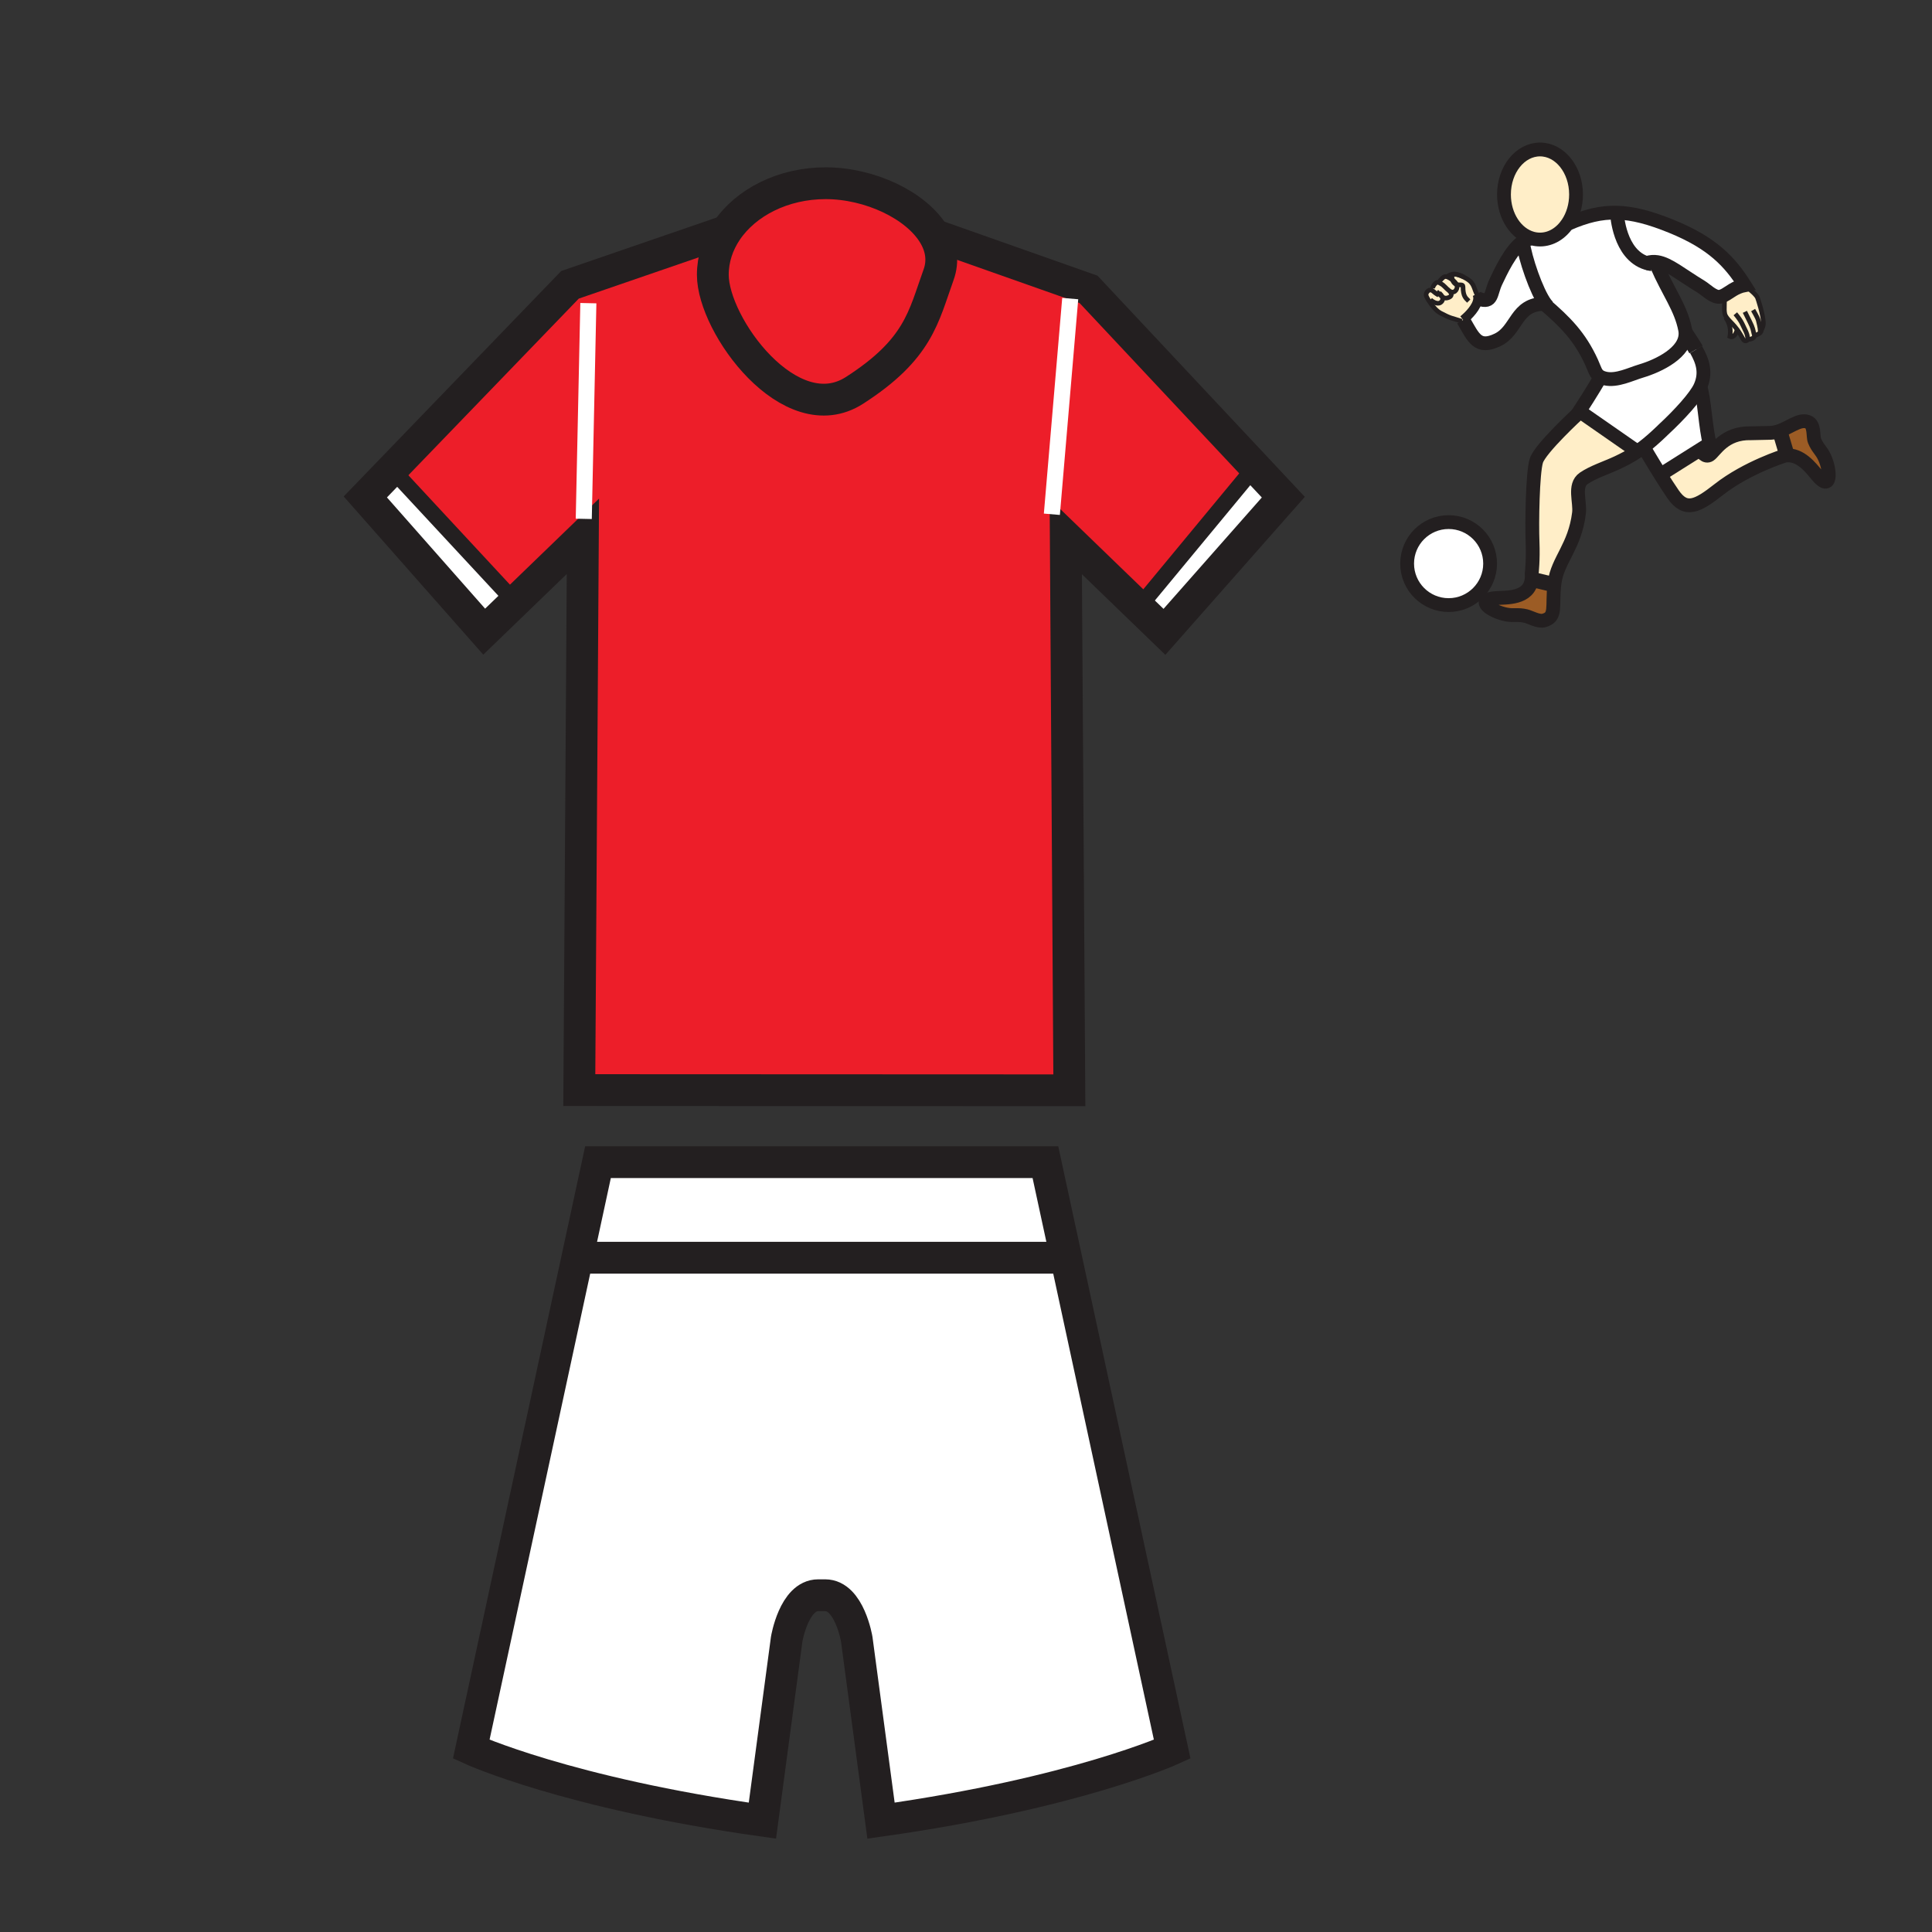 <?xml version="1.0" encoding="iso-8859-1"?>
<!-- Generator: Adobe Illustrator 12.0.1, SVG Export Plug-In . SVG Version: 6.00 Build 51448)  -->
<!DOCTYPE svg PUBLIC "-//W3C//DTD SVG 1.1//EN" "http://www.w3.org/Graphics/SVG/1.1/DTD/svg11.dtd">
<svg  version="1.1" id="Layer_1" xmlns="http://www.w3.org/2000/svg" xmlns:xlink="http://www.w3.org/1999/xlink" width="850.394" height="850.394"
	 viewBox="0 0 850.394 850.394" style="overflow:visible;enable-background:new 0 0 850.394 850.394;" xml:space="preserve">
<rect x="0" y="0" width="850.394" height="850.394" fill="#333333" stroke="none"/>
<g id="XMLID_1_">
	<g>
		<polygon style="fill:#FFFFFF;" points="552.468,205.605 564.87,218.836 512.542,278.123 501.119,267.084 503.392,264.741 
			551.872,206.161 		"/>
		<path style="fill:#ED1E29;" d="M479.151,127.381l73.316,78.224l-0.596,0.556l-48.48,58.58l-2.272,2.343l-32.007-30.937
			l1.576,243.763l-215.706-0.091l1.585-243.752l-29.835,28.825l-2.101-2.171l-52.116-56.125l78.376-81.234l68.922-23.715
			c-3.868,5.737-6.06,12.322-6.06,19.321c0,22.281,34.158,68.993,62.377,50.854c28.28-18.18,30.3-32.32,36.986-50.854
			c2.222-6.151,1.222-12.17-2.01-17.604L479.151,127.381z"/>
		<path style="fill:#FFFFFF;" d="M469.052,552.731l46.904,217.2c0,0-42.299,19.352-128.168,31.451l-10.686-79.87
			c0,0-3.202-19.352-13.877-19.352h-3.081c-10.675,0-13.877,19.352-13.877,19.352l-10.686,79.87
			c-85.88-12.1-128.159-31.451-128.159-31.451l46.924-217.331l4.626,1h206.04L469.052,552.731z"/>
		<polygon style="fill:#FFFFFF;" points="460.153,511.544 469.052,552.731 465.012,553.601 258.972,553.601 254.346,552.601 
			263.214,511.544 		"/>
		<path style="fill:#ED1E29;" d="M411.108,103.363c3.232,5.434,4.232,11.453,2.01,17.604c-6.686,18.534-8.706,32.673-36.986,50.854
			c-28.219,18.14-62.377-28.573-62.377-50.854c0-6.999,2.192-13.584,6.06-19.321c8.434-12.504,24.795-20.998,43.612-20.998
			C382.808,80.648,403.361,90.314,411.108,103.363z"/>
		<polygon style="fill:#FFFFFF;" points="224.632,262.721 226.733,264.892 213.128,278.032 160.8,218.735 172.516,206.595 		"/>
	</g>
	<g>
		<path style="fill:none;stroke:#231F20;stroke-width:14;" d="M411.108,103.363c3.232,5.434,4.232,11.453,2.01,17.604
			c-6.686,18.534-8.706,32.673-36.986,50.854c-28.219,18.14-62.377-28.573-62.377-50.854c0-6.999,2.192-13.584,6.06-19.321
			c8.434-12.504,24.795-20.998,43.612-20.998C382.808,80.648,403.361,90.314,411.108,103.363z"/>
		<polyline style="fill:none;stroke:#231F20;stroke-width:14;" points="410.472,103.141 411.108,103.363 479.151,127.381 
			552.468,205.605 564.87,218.836 512.542,278.123 501.119,267.084 469.112,236.147 470.688,479.91 254.983,479.819 
			256.568,236.067 226.733,264.892 213.128,278.032 160.8,218.735 172.516,206.595 250.892,125.361 319.814,101.646 
			319.825,101.646 		"/>
		<path style="fill:none;stroke:#231F20;stroke-width:14;" d="M254.346,552.601l8.868-41.057h196.939l8.898,41.188l46.904,217.2
			c0,0-42.299,19.352-128.168,31.451l-10.686-79.87c0,0-3.202-19.352-13.877-19.352h-3.081c-10.675,0-13.877,19.352-13.877,19.352
			l-10.686,79.87c-85.88-12.1-128.159-31.451-128.159-31.451L254.346,552.601z"/>
		<line style="fill:none;stroke:#231F20;stroke-width:14;" x1="258.972" y1="553.601" x2="465.012" y2="553.601"/>
		<line style="fill:none;stroke:#FFFFFF;stroke-width:7.07;" x1="258.972" y1="133.441" x2="256.952" y2="228.381"/>
		<line style="fill:none;stroke:#FFFFFF;stroke-width:7.07;" x1="471.072" y1="131.421" x2="462.992" y2="226.361"/>
		<polyline style="fill:none;stroke:#231F20;stroke-width:7.07;" points="172.112,206.161 172.516,206.595 224.632,262.721 		"/>
		<line style="fill:none;stroke:#231F20;stroke-width:7.07;" x1="551.872" y1="206.161" x2="503.392" y2="264.741"/>
	</g>
</g>
<rect style="fill:none;" width="850.394" height="850.394"/>
<g id="XMLID_15_">
	<g>
		<path style="fill:#9C5C25;" d="M786.245,199.316l-2.684-9.048l-1.699-0.142c5.431-1.401,9.888-5.902,13.842-4.446
			c3.184,1.172,2.177,6.318,2.979,8.292c1.36,3.363,2.92,4.122,4.417,7.358c2.807,6.058,2.917,15.381-3.213,7.948
			c-2.959-3.589-7.462-9.343-13.575-8.799L786.245,199.316z"/>
		<path style="fill:#FFEEC8;" d="M786.245,199.316l0.066,1.164c-0.272,0.026-0.55,0.061-0.828,0.113c0,0-16.547,5.138-28.984,14.912
			c-9.384,7.372-14.576,10.052-20.104,2.009c-1.777-2.582-3.734-5.621-5.569-8.562l17.549-11.057
			c0.611,1.091,2.252,3.552,4.104,2.362c2.345-1.508,6.365-9.884,18.261-9.551l8.107-0.177c1.039,0,2.044-0.15,3.016-0.402
			l1.699,0.142L786.245,199.316z"/>
		<path style="fill:#FFEEC8;" d="M769.298,149.33c-0.156,0.657-0.979,0.944-1.592,0.512c-0.582-0.405-1.172-2.231-3.088-4.808
			c-0.342-0.463-0.727-0.949-1.164-1.456c-1.225-1.418-2.613-2.646-3.479-3.861c-0.395-0.556-0.678-1.105-0.791-1.67
			c-0.457-2.307,0.099-4.13-0.246-8.096c2.33-1.204,4.713-3.563,9.008-4.426c1.441,1.288,4.692,3.688,5.566,5.349
			c0.182,0.35,2.729,7.904,2.671,11.74c-0.012,0.784-0.553,2.127-0.961,2.811c-0.012,0.37-0.147,0.897-0.735,1.265
			c-0.854,0.515-1.817,1.167-2.289,0.57c0.043,0.307,0.081,1.042-0.448,1.45c-0.678,0.529-1.757,0.732-2.321,0.654L769.298,149.33z"
			/>
		<path style="fill:#FFFFFF;" d="M758.938,129.952c-0.653,0.335-1.302,0.584-1.988,0.683c-2.671,0.382-6.168-3.21-8.191-4.438
			c-8.848-5.354-14.183-10-19.273-10.822c-1.561-0.254-3.097-0.147-4.703,0.408c-12.128-3.766-13.02-21.583-13.02-21.583
			l0.015-0.585c6.996,0.194,14.524,2.171,24.134,6.096c17.771,7.265,25.488,15.474,32.035,25.815
			C763.651,126.389,761.269,128.748,758.938,129.952z"/>
		<path style="fill:#FFEEC8;" d="M761.431,148.103c0.556-2.906-0.069-5.783-1.748-8.18l0.293-0.206
			c0.865,1.216,2.254,2.443,3.479,3.861c0.438,0.506,0.822,0.993,1.164,1.456C764.322,146.609,763.093,148.933,761.431,148.103z"/>
		<path style="fill:#FFFFFF;" d="M748.374,197.895l-17.549,11.057c-3.887-6.217-7.244-11.98-7.244-11.98l-0.148-0.191
			c2.426-1.858,5.017-4.125,8.102-7.08l0.513-0.51c7.213-6.663,14.388-14.573,16.354-18.961c1.745,4.7,2.342,18.727,4.162,25.025
			L748.374,197.895z"/>
		<path style="fill:#FFFFFF;" d="M746.519,153.854c2.941,5.091,4.632,10.22,1.882,16.377c-1.966,4.388-9.141,12.298-16.354,18.961
			l-0.513,0.51c-3.085,2.955-5.676,5.221-8.102,7.08c-0.955,0.732-1.887,1.398-2.81,2.023l-0.148-0.223l-25.167-17.5l-0.13-0.093
			c0,0,6.432-9.861,9.06-14.701l0.243-0.414c0.553,0.301,1.228,0.544,2.075,0.738c5.108,1.161,11.23-1.948,15.769-3.3
			c7.937-2.365,19.795-8.183,19.572-16.689C743.491,149.092,745.145,151.469,746.519,153.854z"/>
		<path style="fill:#FFEEC8;" d="M720.475,198.581l0.148,0.223c-2.854,1.919-5.662,3.404-9.028,4.972
			c-4.591,2.139-10.466,4.006-14.495,6.776c-4.524,3.115-1.465,10.339-2.09,15.338c-1.844,14.744-9.384,20.608-10.724,30.496
			c-0.044,0.324-0.084,0.64-0.119,0.952l-0.463-0.049l-8.376-2.012l-1.19-0.153c0.11-0.819,0.134-1.728,0.064-2.729
			c0,0,0.703-5.896,0.367-13.937c-0.336-8.043,0-30.325,1.676-35.688c1.673-5.361,18.429-20.776,18.429-20.776l0.634-0.912
			L720.475,198.581z"/>
		<path style="fill:#FFEEC8;" d="M693.716,85.615c0,4.808-1.369,9.213-3.646,12.646c-2.909,4.382-7.3,7.175-12.212,7.175
			c-1.166,0-2.307-0.156-3.4-0.457c-7.127-1.945-12.461-9.876-12.461-19.364c0-10.947,7.1-19.824,15.861-19.824
			C686.616,65.791,693.716,74.668,693.716,85.615z"/>
		<path style="fill:#9C5C25;" d="M683.704,257.289l0.463,0.049c-1.126,9.676,1.149,14.223-4.599,15.766
			c-2.435,0.654-5.899-1.447-7.969-1.942c-3.528-0.845-5.054-0.018-8.559-0.683c-6.556-1.233-14.212-6.564-4.594-7.23
			c4.42-0.307,14.567,0.458,15.69-8.125l1.19,0.153L683.704,257.289z"/>
		<path style="fill:#FFFFFF;" d="M680.23,133.674c-3.933-5.291-8.949-19.865-9.962-27.335c1.349-0.903,2.744-1.387,4.156-1.245
			l0.032-0.116c1.094,0.301,2.234,0.457,3.4,0.457c4.912,0,9.303-2.793,12.212-7.175l0.249,0.168
			c7.699-3.349,14.301-5.016,21.459-4.813l-0.015,0.585c0,0,0.892,17.818,13.02,21.583c1.606-0.556,3.143-0.663,4.703-0.408
			l-0.208,1.508c5.007,11.63,10.625,18.64,12.457,28.221c0.099,0.515,0.15,1.021,0.162,1.52
			c0.223,8.506-11.636,14.324-19.572,16.689c-4.538,1.352-10.66,4.46-15.769,3.3c-0.848-0.194-1.522-0.437-2.075-0.738
			c-2.174-1.181-2.475-3.216-3.885-6.315c-5.238-11.523-11.685-17.861-20.883-25.801c0.136-0.003,0.272-0.003,0.411-0.003
			L680.23,133.674z"/>
		<circle style="fill:#FFFFFF;" cx="637.631" cy="248.073" r="18.264"/>
		<path style="fill:#FFFFFF;" d="M679.713,133.758c-12.718,0.122-11.777,11.615-20.513,15.833
			c-8.776,4.234-10.651-1.051-14.857-8.247c-0.102-0.173-0.205-0.35-0.31-0.527c2.37-1.896,6.231-5.806,6.472-9.268l0.475,0.006
			c6.079,2.043,4.95-2.281,7.442-7.52c1.907-4.012,6.506-14.13,11.847-17.696c1.013,7.47,6.029,22.044,9.962,27.335l-0.106,0.081
			C679.985,133.755,679.849,133.755,679.713,133.758z"/>
		<path style="fill:#FFEEC8;" d="M635.171,122.188c0.892-0.793,1.847-0.347,2.052-0.237l0.006-0.014
			c0.463,0.205,1.306,0.654,2.11,1.273c0.237,0.692,0.625,1.268,1.181,1.685c0.183,0.136,0.379,0.234,0.579,0.304
			c0.292,0.62,0.37,1.288,0.075,1.977c-0.868,2.02-2.55,1.372-3.045,1.016c-0.003-0.006-0.006-0.009-0.009-0.006
			c-0.119-0.125-0.246-0.232-0.376-0.324c-1.21-0.869-2.171-2.339-3.523-2.996c-0.234-0.113-0.391-0.243-0.48-0.382
			C633.313,123.827,634.354,122.93,635.171,122.188z"/>
		<path style="fill:#FFEEC8;" d="M634.803,130.6c-0.277-0.211-0.559-0.469-0.862-0.758l-0.66,0.073
			c-2.59-1.433-2.46-2.232-3.69-2.246c-0.006,0-0.012,0-0.02,0l1.019-0.813c0.099-0.646,0.671-1.76,1.476-2.33
			c0.582-0.422,1.323-0.194,1.676-0.041c0.09,0.139,0.246,0.269,0.48,0.382c1.353,0.657,2.313,2.127,3.523,2.996
			c0.13,0.092,0.257,0.2,0.376,0.324c0.003-0.003,0.006,0,0.009,0.006c0.781,0.787,1.187,2.072-0.385,2.718
			C636.43,131.445,635.634,131.228,634.803,130.6z"/>
		<path style="fill:#FFEEC8;" d="M643.454,141.396c-4.865-1.551-4.856-1.192-9.328-3.548c-1.864-0.987-3.294-2.796-4.492-4.46
			c-0.24-0.336-0.57-0.808-0.886-1.311l0.842-0.171c0.66,0.677,2.93,2.24,4.399,1.311c0.927-0.579,1.266-1.563,0.813-2.617
			c0.831,0.628,1.627,0.845,2.941,0.31c1.571-0.646,1.166-1.931,0.385-2.718c0.495,0.356,2.177,1.004,3.045-1.016
			c0.295-0.689,0.217-1.357-0.075-1.977c-0.359-0.758-1.045-1.438-1.76-1.988c-0.197-0.573-0.29-1.222-0.29-1.925
			c0-0.654,1.204-0.674,2.483-0.405c0,0,0,0,0.003,0c1.063,0.339,1.957,0.709,2.704,1.071c1.857,0.903,2.79,1.76,3.004,1.974
			c1.673,1.629,1.748,3.615,2.929,5.821l0.07-0.026c0.231,0.585,0.307,1.201,0.263,1.83c-0.24,3.461-4.102,7.372-6.472,9.268
			c0.104,0.177,0.208,0.354,0.31,0.527L643.454,141.396z"/>
		<path style="fill:#FFEEC8;" d="M628.748,132.076c-0.411-0.646-0.802-1.34-0.97-1.853c-0.333-0.996,0.613-2.556,1.792-2.556
			c0.008,0,0.014,0,0.02,0c1.23,0.014,1.101,0.813,3.69,2.246l0.66-0.073c0.304,0.29,0.585,0.547,0.862,0.758
			c0.452,1.054,0.113,2.038-0.813,2.617c-1.47,0.929-3.739-0.634-4.399-1.311L628.748,132.076z"/>
	</g>
	<g>
		<path style="fill:none;stroke:#231F20;stroke-width:6.078;" d="M674.457,104.979c-7.127-1.945-12.461-9.876-12.461-19.364
			c0-10.947,7.1-19.824,15.861-19.824c8.759,0,15.858,8.877,15.858,19.824c0,4.808-1.369,9.213-3.646,12.646
			c-2.909,4.382-7.3,7.175-12.212,7.175C676.691,105.436,675.551,105.279,674.457,104.979z"/>
		<path style="fill:none;stroke:#231F20;stroke-width:6.078;" d="M674.425,105.094c-1.412-0.142-2.808,0.341-4.156,1.245
			c-5.341,3.566-9.939,13.685-11.847,17.696c-2.492,5.239-1.363,9.563-7.442,7.52"/>
		<path style="fill:none;stroke:#231F20;stroke-width:6.078;" d="M644.033,140.817c0.104,0.177,0.208,0.354,0.31,0.527
			c4.206,7.196,6.081,12.481,14.857,8.247c8.735-4.217,7.795-15.711,20.513-15.833c0.136-0.003,0.272-0.003,0.411-0.003"/>
		<path style="fill:none;stroke:#231F20;stroke-width:6.078;" d="M678.271,132.519c0.489,0.417,0.97,0.831,1.441,1.239
			c9.198,7.939,15.645,14.278,20.883,25.801c1.41,3.1,1.711,5.135,3.885,6.315c0.553,0.301,1.228,0.544,2.075,0.738
			c5.108,1.161,11.23-1.948,15.769-3.3c7.937-2.365,19.795-8.183,19.572-16.689c-0.012-0.498-0.063-1.004-0.162-1.52
			c-1.832-9.581-7.45-16.591-12.457-28.221"/>
		<path style="fill:none;stroke:#231F20;stroke-width:6.078;" d="M690.318,98.428c7.699-3.349,14.301-5.016,21.459-4.813
			c6.996,0.194,14.524,2.171,24.134,6.096c17.771,7.265,25.488,15.474,32.035,25.815c-4.295,0.863-6.678,3.222-9.008,4.426
			c-0.653,0.335-1.302,0.584-1.988,0.683c-2.671,0.382-6.168-3.21-8.191-4.438c-8.848-5.354-14.183-10-19.273-10.822
			c-1.561-0.254-3.097-0.147-4.703,0.408c-0.426,0.145-0.854,0.321-1.291,0.533"/>
		<path style="fill:none;stroke:#231F20;stroke-width:6.702;" d="M746.519,153.854c-1.374-2.385-3.027-4.761-4.622-7.23
			c-0.003-0.003-0.003-0.006-0.006-0.009"/>
		<path style="fill:none;stroke:#231F20;stroke-width:6.078;" d="M694.674,181.993c0,0-16.756,15.416-18.429,20.776
			c-1.676,5.363-2.012,27.645-1.676,35.688c0.336,8.041-0.367,13.937-0.367,13.937c0.069,1.001,0.046,1.911-0.064,2.729
			c-1.123,8.582-11.271,7.818-15.69,8.125c-9.618,0.666-1.962,5.998,4.594,7.23c3.505,0.666,5.03-0.162,8.559,0.683
			c2.069,0.495,5.534,2.596,7.969,1.942c5.748-1.543,3.473-6.09,4.599-15.766c0.035-0.313,0.075-0.628,0.119-0.952
			c1.34-9.888,8.88-15.751,10.724-30.496c0.625-4.999-2.435-12.223,2.09-15.338c4.029-2.77,9.904-4.637,14.495-6.776
			c3.366-1.568,6.174-3.053,9.028-4.972c0.923-0.625,1.854-1.291,2.81-2.023c2.426-1.858,5.017-4.125,8.102-7.08l0.513-0.51
			c7.213-6.663,14.388-14.573,16.354-18.961c2.75-6.157,1.06-11.286-1.882-16.377"/>
		<path style="fill:none;stroke:#231F20;stroke-width:6.078;" d="M748.4,170.23c1.745,4.7,2.342,18.727,4.162,25.025l-4.188,2.64
			l-17.549,11.057l-0.295,0.186"/>
		<path style="fill:none;stroke:#231F20;stroke-width:6.078;" d="M670.213,105.928c0.018,0.133,0.035,0.272,0.056,0.411
			c1.013,7.47,6.029,22.044,9.962,27.335c0.567,0.767,1.112,1.34,1.621,1.667"/>
		<path style="fill:none;stroke:#231F20;stroke-width:2.026;" d="M638.12,128.186c-0.015-0.012-0.029-0.023-0.041-0.032"/>
		<path style="fill:none;stroke:#231F20;stroke-width:2.026;" d="M641.532,120.88c-0.237-0.078-0.486-0.153-0.74-0.226
			c-1.341-0.379-4.255,0.981-3.566,1.279l0.003,0.003c0.463,0.205,1.306,0.654,2.11,1.273c0.715,0.55,1.4,1.23,1.76,1.988
			c0.292,0.62,0.37,1.288,0.075,1.977c-0.868,2.02-2.55,1.372-3.045,1.016"/>
		<path style="fill:none;stroke:#231F20;stroke-width:2.026;" d="M650.172,129.746c-1.181-2.206-1.256-4.191-2.929-5.821
			c-0.214-0.214-1.146-1.071-3.004-1.974c-0.747-0.362-1.642-0.732-2.704-1.071"/>
		<path style="fill:none;stroke:#231F20;stroke-width:2.026;" d="M637.264,121.975c0,0-0.015-0.009-0.041-0.023
			c-0.205-0.11-1.16-0.556-2.052,0.237c-0.816,0.741-1.858,1.638-1.431,2.295c0.09,0.139,0.246,0.269,0.48,0.382
			c1.353,0.657,2.313,2.127,3.523,2.996c0.13,0.092,0.257,0.2,0.376,0.324c0.003-0.003,0.006,0,0.009,0.006
			c0.781,0.787,1.187,2.072-0.385,2.718c-1.314,0.535-2.11,0.318-2.941-0.31c-0.277-0.211-0.559-0.469-0.862-0.758
			c-0.454-0.428-0.958-0.932-1.583-1.464"/>
		<path style="fill:none;stroke:#231F20;stroke-width:2.026;" d="M633.943,124.583c0,0-0.075-0.043-0.203-0.099
			c-0.353-0.153-1.094-0.382-1.676,0.041c-0.805,0.57-1.377,1.685-1.476,2.33"/>
		<path style="fill:none;stroke:#231F20;stroke-width:2.026;" d="M643.454,141.396c-4.865-1.551-4.856-1.192-9.328-3.548
			c-1.864-0.987-3.294-2.796-4.492-4.46c-0.24-0.336-0.57-0.808-0.886-1.311c-0.411-0.646-0.802-1.34-0.97-1.853
			c-0.333-0.996,0.613-2.556,1.792-2.556c0.008,0,0.014,0,0.02,0c1.23,0.014,1.101,0.813,3.69,2.246"/>
		<path style="fill:none;stroke:#231F20;stroke-width:2.026;" d="M633.478,128.982c0.665,0.527,1.097,1.08,1.325,1.618
			c0.452,1.054,0.113,2.038-0.813,2.617c-1.47,0.929-3.739-0.634-4.399-1.311"/>
		<path style="fill:none;stroke:#231F20;stroke-width:2.026;stroke-miterlimit:10;" d="M767.946,125.526
			c1.441,1.288,4.692,3.688,5.566,5.349c0.182,0.35,2.729,7.904,2.671,11.74c-0.012,0.784-0.553,2.127-0.961,2.811
			c-0.223,0.379-0.408,0.553-0.437,0.321c-0.096-0.732,0.099-0.906-0.874-4.799c-0.29-1.178-2.252-4.472-2.252-4.472"/>
		<path style="fill:none;stroke:#231F20;stroke-width:2.026;stroke-miterlimit:10;" d="M775.183,144.988c0,0,0.049,0.18,0.04,0.438
			c-0.012,0.37-0.147,0.897-0.735,1.265c-0.854,0.515-1.817,1.167-2.289,0.57c-0.081-0.107-0.15-0.252-0.199-0.446
			c-0.359-1.456-0.377-2.356-1.769-5.106c-0.875-1.725-2.209-4.452-2.209-4.452"/>
		<path style="fill:none;stroke:#231F20;stroke-width:2.026;stroke-miterlimit:10;" d="M772.172,147.118
			c0,0,0.015,0.052,0.026,0.142c0.043,0.307,0.081,1.042-0.448,1.45c-0.678,0.529-1.757,0.732-2.321,0.654"/>
		<path style="fill:none;stroke:#231F20;stroke-width:2.026;stroke-miterlimit:10;" d="M758.869,129.208
			c0.026,0.258,0.053,0.504,0.069,0.744c0.345,3.965-0.211,5.789,0.246,8.096c0.113,0.564,0.396,1.114,0.791,1.67
			c0.865,1.216,2.254,2.443,3.479,3.861c0.438,0.506,0.822,0.993,1.164,1.456c1.916,2.576,2.506,4.402,3.088,4.808
			c0.613,0.432,1.436,0.145,1.592-0.512c0.038-0.156,0.038-0.33-0.012-0.524c-0.286-1.169,0.038-1.363-1.716-4.755
			c-0.562-1.074-0.952-2.605-3.743-5.934"/>
		<path style="fill:none;stroke:#231F20;stroke-width:4.052;stroke-miterlimit:10;" d="M644.033,140.817
			c2.37-1.896,6.231-5.806,6.472-9.268c0.044-0.628-0.031-1.245-0.263-1.83c-0.047-0.127-0.102-0.251-0.165-0.373"/>
		<path style="fill:none;stroke:#231F20;stroke-width:2.026;" d="M759.523,139.697c0.055,0.076,0.107,0.151,0.159,0.226
			c1.679,2.396,2.304,5.273,1.748,8.18c1.662,0.831,2.892-1.494,3.188-3.068c0.014-0.069,0.025-0.142,0.034-0.208"/>
		<path style="fill:none;stroke:#231F20;stroke-width:2.026;" d="M644.239,121.951c-0.519-0.422-1.636-0.848-2.704-1.071
			c-0.003,0-0.003,0-0.003,0c-1.279-0.269-2.483-0.249-2.483,0.405c0,0.703,0.093,1.352,0.29,1.925
			c0.237,0.692,0.625,1.268,1.181,1.685c0.183,0.136,0.379,0.234,0.579,0.304c1.313,0.458,2.865-0.275,2.865,0.964
			c0,4.307,1.225,5.06,2.521,6.356"/>
		<path style="fill:none;stroke:#231F20;stroke-width:6.078;" d="M748.122,197.409c0,0,0.09,0.194,0.252,0.486
			c0.611,1.091,2.252,3.552,4.104,2.362c2.345-1.508,6.365-9.884,18.261-9.551l8.107-0.177c1.039,0,2.044-0.15,3.016-0.402
			c5.431-1.401,9.888-5.902,13.842-4.446c3.184,1.172,2.177,6.318,2.979,8.292c1.36,3.363,2.92,4.122,4.417,7.358
			c2.807,6.058,2.917,15.381-3.213,7.948c-2.959-3.589-7.462-9.343-13.575-8.799c-0.272,0.026-0.55,0.061-0.828,0.113
			c0,0-16.547,5.138-28.984,14.912c-9.384,7.372-14.576,10.052-20.104,2.009c-1.777-2.582-3.734-5.621-5.569-8.562
			c-3.887-6.217-7.244-11.98-7.244-11.98"/>
		<path style="fill:none;stroke:#231F20;stroke-width:6.078;" d="M720.475,198.581l-25.167-17.5l-0.13-0.093
			c0,0,6.432-9.861,9.06-14.701"/>
		<path style="fill:none;stroke:#231F20;stroke-width:6.078;" d="M711.763,94.2c0,0,0.892,17.818,13.02,21.583
			c0.755,0.234,1.551,0.414,2.396,0.533"/>
		<line style="fill:none;stroke:#231F20;stroke-width:6.702;" x1="675.328" y1="255.277" x2="683.704" y2="257.289"/>
		<line style="fill:none;stroke:#231F20;stroke-width:6.702;" x1="783.562" y1="190.269" x2="786.245" y2="199.316"/>
		<circle style="fill:none;stroke:#231F20;stroke-width:6.078;" cx="637.629" cy="248.073" r="18.262"/>
	</g>
</g>
</svg>
